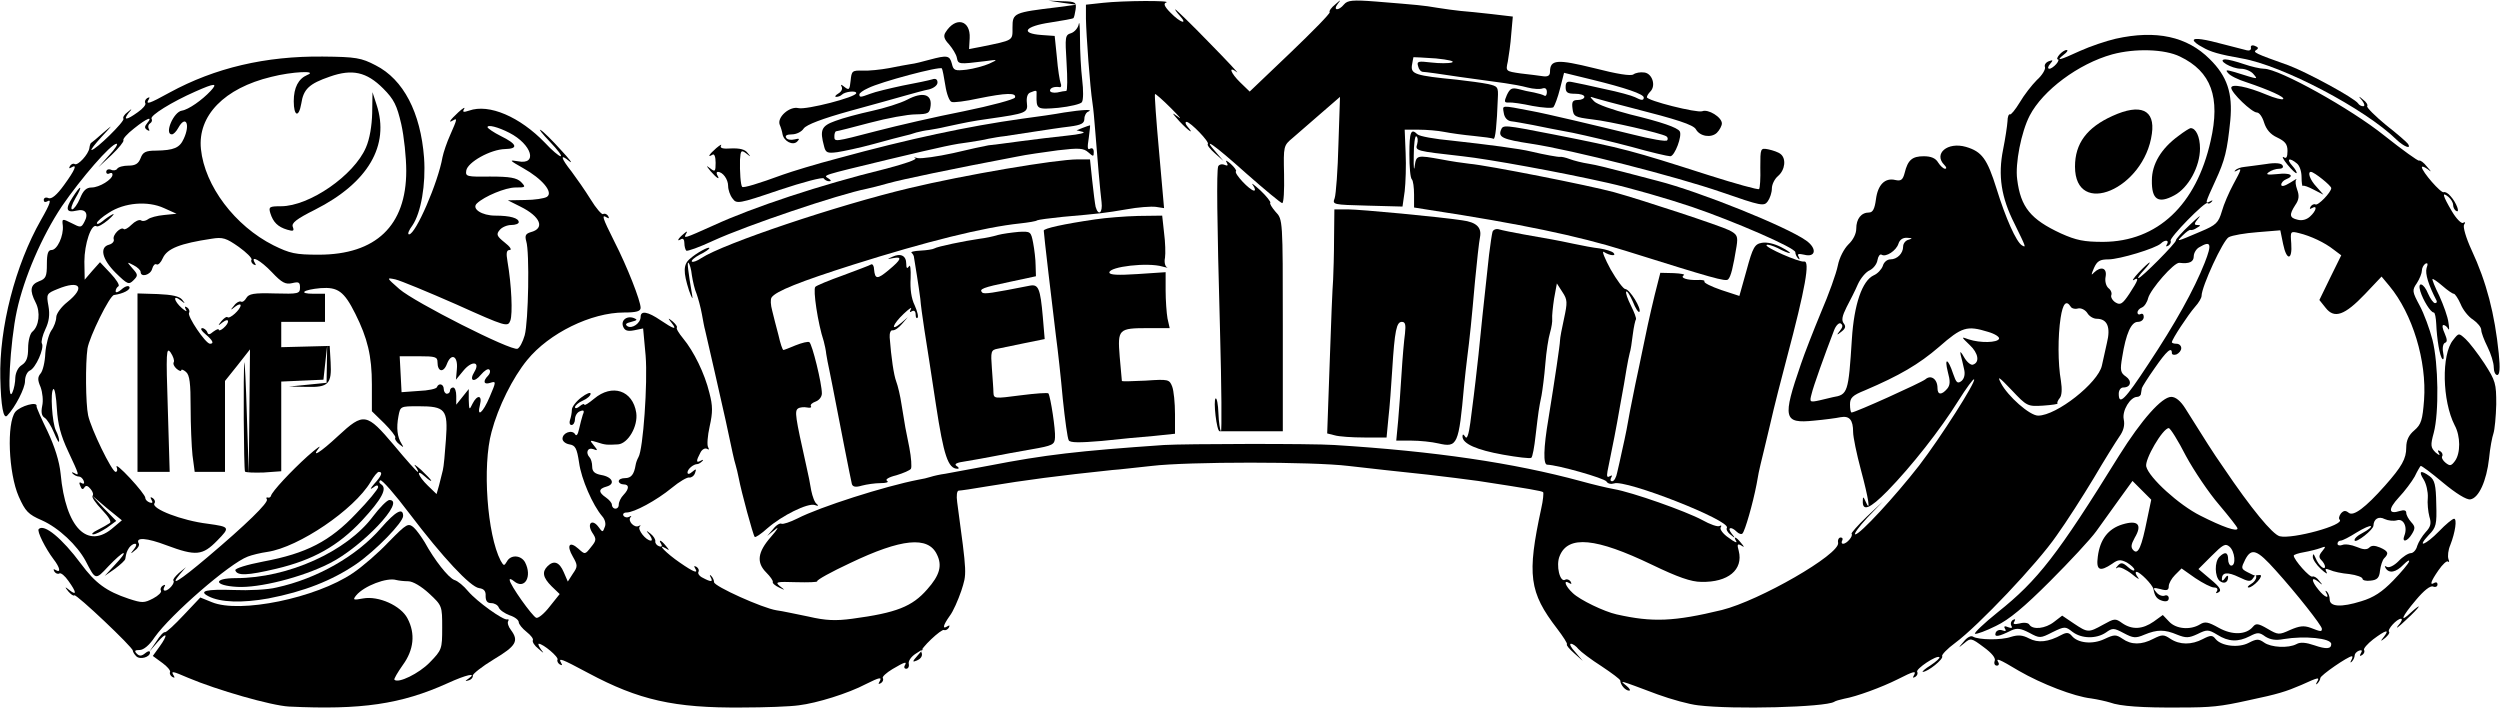 <?xml version="1.0" standalone="no"?>
<!DOCTYPE svg PUBLIC "-//W3C//DTD SVG 20010904//EN"
 "http://www.w3.org/TR/2001/REC-SVG-20010904/DTD/svg10.dtd">
<svg version="1.0" xmlns="http://www.w3.org/2000/svg"
 width="800pt" height="227pt" viewBox="0 0 800 227"
 preserveAspectRatio="xMidYMid meet">
<g transform="translate(0,227) scale(0.1,-0.1)"
fill="#000000" stroke="none">
<path d="M3400 2261 l45 -6 -60 -8 c-141 -17 -145 -18 -145 -65 0 -43 5 -40
-102 -62 l-37 -7 2 35 c3 58 -45 70 -77 19 -8 -12 -5 -22 11 -39 11 -13 23
-32 25 -43 4 -21 6 -21 88 -11 45 6 45 6 15 -8 -16 -7 -49 -16 -72 -19 -37 -4
-42 -3 -47 19 -7 27 -15 28 -71 13 -22 -6 -49 -13 -60 -14 -11 -2 -42 -7 -70
-13 -27 -5 -66 -9 -85 -8 -33 1 -35 -1 -38 -32 -3 -29 -5 -32 -20 -20 -10 8
-13 9 -9 1 4 -7 0 -16 -10 -22 -10 -6 -13 -11 -7 -11 6 0 14 3 18 7 10 10 46
14 46 5 0 -13 -160 -54 -185 -48 -28 7 -69 -29 -60 -53 4 -9 8 -23 9 -30 4
-23 33 -38 47 -24 9 9 7 11 -8 7 -12 -3 -24 -1 -27 5 -5 7 2 11 18 11 14 0 31
8 38 19 9 12 58 31 148 56 74 20 155 43 180 50 25 7 57 16 73 19 15 4 27 13
27 22 0 10 -6 14 -17 10 -10 -3 -52 -12 -95 -20 -42 -9 -88 -20 -103 -26 -32
-12 -35 -12 -35 -2 0 4 12 13 28 20 39 20 231 71 236 63 2 -3 7 -28 11 -54 4
-27 13 -51 20 -53 6 -3 45 2 86 11 89 18 122 19 117 3 -2 -6 -76 -26 -164 -44
-87 -17 -213 -46 -278 -63 -139 -36 -136 -36 -136 -16 0 8 3 15 6 15 3 0 51
12 107 27 56 15 122 27 147 27 41 1 45 3 48 28 4 37 -26 45 -75 19 -21 -11
-72 -27 -113 -36 -41 -9 -94 -23 -117 -32 -45 -16 -50 -29 -36 -81 5 -21 11
-23 42 -19 20 3 72 14 116 26 44 12 88 24 98 26 10 2 28 7 39 11 11 3 30 7 41
8 12 2 36 6 52 10 70 15 83 18 140 26 119 17 125 19 121 51 -2 17 2 30 11 33
20 8 21 8 20 -6 -1 -48 0 -49 70 -43 37 4 71 12 75 18 5 7 5 39 1 72 -4 33 -7
92 -7 130 0 39 -2 60 -4 48 -2 -12 -13 -25 -24 -29 -20 -6 -20 -11 -15 -95 3
-49 3 -89 -1 -90 -4 0 -17 -2 -29 -5 -13 -2 -23 1 -23 6 0 9 14 14 32 11 4 0
5 6 2 13 -3 8 -9 45 -12 83 l-7 68 -42 3 c-70 5 -54 28 28 40 39 6 72 12 74
14 2 2 5 14 7 28 3 23 0 25 -42 26 l-45 2 45 -7z"/>
<path d="M3530 2261 l-55 -6 0 -45 c1 -53 13 -219 21 -270 3 -19 6 -55 8 -80
7 -92 17 -206 21 -237 4 -34 -10 -46 -19 -15 -2 9 -7 47 -11 85 l-7 67 -39 0
c-70 0 -364 -50 -539 -92 -231 -55 -594 -177 -666 -224 -13 -9 -27 -14 -30
-11 -3 3 8 13 25 22 17 8 31 18 31 21 0 7 -41 -15 -62 -34 -22 -18 -22 -43 -3
-102 9 -25 13 -31 10 -15 -13 75 -17 110 -12 104 4 -3 9 -21 11 -40 3 -19 9
-46 15 -59 5 -14 13 -43 17 -65 4 -22 8 -44 10 -50 11 -48 50 -217 66 -290 24
-112 26 -123 32 -143 3 -9 7 -28 10 -42 8 -43 46 -183 51 -188 2 -3 20 9 40
27 48 42 130 82 152 75 11 -4 14 -3 7 3 -7 4 -14 24 -18 43 -3 19 -10 55 -16
80 -35 157 -38 175 -26 183 6 4 19 5 29 3 9 -2 15 0 12 4 -3 5 4 11 15 15 11
4 20 15 20 26 0 32 -31 158 -40 164 -4 3 -24 -2 -44 -10 -19 -8 -37 -15 -39
-15 -3 0 -10 21 -16 48 -7 26 -16 61 -20 78 -5 18 -6 36 -2 42 13 20 91 51
261 105 234 74 419 120 534 132 27 3 52 7 55 10 4 2 41 7 81 11 124 11 133 12
204 24 37 7 80 10 95 8 l26 -4 -16 181 c-9 99 -15 182 -13 184 1 2 24 -18 51
-45 26 -26 37 -39 23 -28 -22 16 -21 14 4 -14 30 -32 50 -45 26 -17 -7 8 -8
15 -3 15 12 0 75 -65 68 -71 -3 -3 7 -16 23 -30 l27 -24 -24 28 c-47 53 -8 26
97 -68 59 -52 111 -95 115 -95 5 0 7 41 6 92 -2 91 -2 92 28 117 17 15 58 50
91 79 l60 52 -5 -151 c-2 -83 -8 -161 -12 -173 -8 -21 -6 -21 104 -24 l113 -3
7 49 c3 27 5 82 3 123 l-3 74 45 0 c25 0 61 -3 81 -7 20 -4 63 -10 95 -13 31
-3 60 -7 63 -9 6 -4 11 45 14 129 2 37 0 39 -31 46 -19 4 -64 10 -100 14 -133
13 -147 18 -144 45 2 14 5 26 5 27 1 0 33 -1 72 -4 40 -4 62 -9 51 -13 -10 -3
-40 -3 -66 0 -42 5 -47 4 -42 -12 2 -10 9 -18 16 -18 6 0 58 -7 116 -16 58 -8
123 -17 145 -20 22 -3 55 -9 73 -14 19 -5 40 -6 48 -3 9 3 14 -1 14 -12 0 -9
-4 -14 -8 -11 -5 3 -19 7 -33 10 -13 2 -36 7 -50 11 -21 5 -27 2 -37 -19 -9
-21 -9 -25 6 -24 9 1 44 -4 76 -11 33 -6 63 -8 67 -4 4 5 14 31 21 59 l13 51
90 -22 c106 -26 165 -46 165 -57 0 -10 -7 -10 -28 1 -10 5 -53 17 -97 26 -44
10 -90 20 -102 22 -18 4 -23 1 -23 -16 0 -17 6 -21 30 -21 17 0 30 -4 30 -10
0 -5 -9 -10 -21 -10 -16 0 -20 -5 -17 -27 3 -26 7 -28 63 -35 56 -6 220 -44
237 -54 5 -3 6 -9 3 -13 -2 -5 -53 4 -112 19 -110 27 -278 67 -323 75 -99 19
-92 19 -88 -6 2 -15 11 -25 23 -27 11 -1 43 -7 70 -12 28 -6 85 -17 128 -25
43 -9 128 -29 188 -45 60 -17 116 -30 124 -30 14 0 39 66 30 80 -8 12 -56 29
-159 54 -54 14 -106 32 -115 42 -15 16 -15 16 3 10 10 -3 64 -18 120 -32 141
-36 195 -53 203 -68 13 -23 49 -28 67 -11 9 9 16 23 16 30 0 20 -44 47 -63 39
-17 -6 -177 34 -177 45 0 4 5 12 11 18 19 19 6 58 -19 61 -13 2 -28 -1 -35 -6
-8 -6 -52 1 -126 20 -118 29 -141 28 -141 -12 0 -12 -7 -16 -22 -14 -13 2 -45
6 -72 9 -48 7 -48 7 -41 38 3 18 9 57 11 88 l5 56 -68 8 c-37 4 -82 9 -99 10
-17 2 -51 6 -74 10 -47 8 -61 9 -196 20 -76 6 -92 4 -103 -9 -18 -22 -37 -20
-20 2 11 14 10 14 -8 -2 -13 -10 -21 -22 -18 -25 2 -4 -55 -62 -126 -130
l-130 -124 -30 29 c-31 30 -40 55 -11 33 9 -7 -30 35 -88 94 -57 59 -107 107
-109 107 -2 0 4 -9 14 -20 28 -31 2 -23 -29 9 -20 20 -24 30 -14 33 19 7 -138
6 -202 -1z"/>
<path d="M6770 2146 c-30 -7 -81 -24 -114 -39 -65 -30 -80 -34 -52 -12 11 8
15 15 9 15 -6 0 -16 -7 -23 -15 -7 -8 -9 -15 -5 -15 4 0 2 -7 -5 -15 -7 -8
-17 -15 -22 -15 -6 0 -5 7 2 15 11 13 10 14 -4 9 -10 -4 -15 -12 -12 -19 2 -7
-9 -26 -26 -41 -16 -16 -41 -48 -55 -72 -14 -23 -28 -40 -31 -38 -4 2 -8 -8
-8 -22 -1 -15 -7 -55 -14 -90 -17 -84 -6 -154 36 -237 37 -76 39 -79 24 -70
-18 11 -52 87 -81 181 -30 96 -47 119 -98 134 -59 17 -105 -22 -69 -58 7 -7 8
-12 2 -12 -5 0 -15 9 -22 20 -8 14 -23 20 -46 20 -37 0 -51 -12 -61 -53 -6
-23 -12 -27 -30 -23 -33 8 -56 -15 -62 -62 -4 -30 -10 -42 -22 -42 -25 0 -41
-20 -41 -52 0 -16 -10 -36 -25 -50 -14 -14 -29 -42 -34 -68 -5 -25 -29 -92
-54 -150 -24 -58 -53 -132 -64 -165 -60 -174 -56 -191 42 -181 33 3 71 8 85
11 28 5 40 -8 40 -48 0 -15 11 -69 25 -121 25 -93 32 -140 15 -101 -7 16 -9
17 -9 3 -2 -36 22 -27 79 31 77 79 169 196 227 289 25 40 48 71 50 68 7 -7
-107 -186 -176 -276 -78 -100 -189 -220 -204 -220 -6 0 11 24 38 53 l50 52
-52 -49 c-29 -28 -50 -52 -48 -54 6 -7 -15 -32 -27 -32 -5 0 -6 5 -3 10 3 6 1
10 -5 10 -6 0 -10 -8 -8 -17 6 -37 -252 -185 -372 -215 -153 -37 -222 -40
-337 -14 -40 9 -117 46 -140 68 -24 22 -32 45 -11 32 7 -4 8 -3 4 5 -4 6 -12
9 -17 6 -17 -11 -31 46 -18 76 27 67 116 58 295 -28 83 -40 126 -55 158 -55
86 -2 135 39 120 99 -6 21 -4 24 7 18 12 -8 12 -6 0 8 -15 19 -26 23 -15 5 4
-7 -7 -2 -24 11 -18 12 -29 27 -26 33 4 6 2 8 -3 5 -6 -4 -31 5 -56 19 -52 28
-224 89 -283 99 -22 4 -68 15 -104 25 -217 59 -469 96 -790 116 -72 5 -479 4
-545 0 -275 -19 -380 -31 -560 -66 -60 -11 -123 -23 -140 -26 -16 -2 -38 -7
-47 -10 -9 -3 -26 -7 -39 -9 -108 -21 -315 -87 -387 -124 -24 -12 -46 -19 -51
-17 -5 3 -17 -4 -27 -17 l-19 -22 25 20 c14 12 9 2 -13 -23 -43 -49 -47 -82
-15 -114 13 -13 22 -26 21 -30 -2 -4 7 -12 20 -18 21 -10 21 -10 3 4 -17 14
-12 15 52 13 39 -1 69 0 67 3 -2 4 45 30 105 58 165 79 250 87 278 28 18 -36
9 -67 -31 -112 -48 -55 -98 -75 -240 -94 -53 -7 -84 -6 -140 7 -40 8 -85 18
-102 20 -45 7 -200 77 -200 90 0 6 -4 15 -9 20 -5 5 -6 3 -2 -4 9 -16 1 -16
-25 -2 -11 5 -17 14 -14 19 3 5 0 12 -6 16 -8 4 -9 3 -5 -4 12 -19 -3 -14 -49
18 -41 28 -77 64 -44 45 12 -8 12 -6 0 8 -15 19 -26 23 -15 6 4 -7 1 -10 -7
-7 -8 3 -13 10 -12 16 1 5 -5 16 -15 24 -15 12 -16 11 -3 -4 7 -10 9 -18 4
-18 -16 0 -44 36 -36 45 5 4 3 5 -3 2 -14 -8 -37 17 -26 28 4 5 2 5 -5 1 -6
-3 -14 -2 -18 4 -3 5 1 10 10 10 24 0 95 38 145 79 24 20 50 35 56 33 6 -1 15
5 18 14 5 14 4 15 -9 4 -9 -8 -15 -8 -15 -2 0 11 19 27 32 27 3 0 10 4 15 9 5
5 3 6 -4 2 -16 -9 -16 -1 -2 25 5 11 15 16 21 13 7 -4 8 -3 4 5 -4 6 -2 36 5
67 10 45 10 65 -1 107 -15 62 -50 133 -84 174 -14 17 -23 32 -20 35 2 3 -4 11
-13 19 -16 13 -17 12 -4 -4 19 -24 8 -21 -35 8 -41 28 -64 32 -64 11 0 -20
-27 -39 -42 -30 -9 6 -5 10 12 14 19 5 21 7 9 12 -23 9 -43 -7 -35 -27 5 -13
14 -16 35 -12 l29 6 8 -87 c7 -87 -8 -301 -23 -325 -4 -7 -8 -18 -9 -25 -5
-30 -14 -42 -34 -42 -11 0 -20 -4 -20 -10 0 -5 7 -10 15 -10 19 0 19 -14 0
-34 -8 -8 -15 -22 -15 -31 0 -17 -21 -17 -22 0 0 6 -9 16 -19 23 -25 17 -24
28 2 35 29 8 19 31 -17 37 -21 4 -29 11 -29 27 0 12 -4 25 -8 29 -14 15 -7 33
11 27 15 -6 16 -5 2 12 -14 17 -13 17 10 10 27 -9 32 -9 68 -7 32 3 64 58 58
101 -11 72 -77 94 -135 45 -17 -14 -31 -23 -31 -19 0 4 -7 2 -15 -5 -8 -7 -15
-8 -15 -3 0 5 11 15 25 21 14 6 25 16 25 22 0 6 -13 1 -30 -12 -16 -12 -30
-30 -30 -39 0 -10 -3 -24 -6 -33 -3 -9 -1 -16 5 -16 6 0 11 9 11 19 0 10 7 22
16 25 12 5 15 2 9 -11 -3 -10 -9 -31 -12 -46 -4 -19 -9 -24 -13 -16 -10 15
-40 4 -40 -15 0 -8 10 -16 22 -18 19 -3 24 -12 31 -58 7 -53 44 -137 74 -172
9 -10 13 -25 8 -35 -6 -17 -7 -17 -20 1 -20 27 -38 11 -20 -18 14 -21 14 -25
-4 -47 -19 -24 -19 -24 -40 -5 -29 26 -39 11 -18 -25 16 -28 16 -32 0 -55
l-16 -25 -13 30 c-14 33 -32 39 -52 19 -18 -18 -15 -36 13 -64 l26 -25 -32
-40 c-17 -22 -36 -38 -43 -36 -12 4 -85 106 -85 121 -1 5 6 3 14 -4 34 -28 59
15 35 61 -13 23 -46 25 -58 2 -9 -15 -10 -14 -20 3 -43 83 -59 303 -29 412 21
80 68 174 114 230 70 86 205 152 310 152 40 0 53 4 53 15 0 22 -43 132 -84
212 -39 78 -42 88 -24 77 7 -4 8 -3 4 5 -4 6 -11 9 -16 6 -4 -3 -23 19 -40 47
-18 29 -46 69 -61 89 -35 44 -38 59 -7 33 13 -10 1 6 -27 36 -27 30 -56 59
-65 64 -8 5 5 -12 30 -38 24 -25 40 -46 34 -46 -5 0 -28 19 -50 43 -80 83
-179 126 -243 103 -18 -6 -22 -5 -16 5 5 8 -4 3 -18 -10 -27 -25 -35 -37 -17
-26 14 8 13 4 -9 -46 -11 -24 -22 -57 -25 -72 -14 -81 -86 -247 -107 -247 -6
0 -1 13 11 29 27 40 43 130 37 216 -11 145 -66 251 -155 296 -46 24 -63 27
-169 28 -183 2 -345 -36 -490 -115 -67 -37 -78 -40 -67 -22 4 7 3 8 -5 4 -6
-4 -9 -11 -6 -16 3 -5 -8 -18 -24 -29 -36 -26 -48 -27 -30 -3 13 15 12 16 -3
3 -10 -7 -16 -17 -13 -21 5 -8 -89 -100 -102 -100 -4 0 11 19 32 42 38 41 38
41 5 13 -19 -17 -36 -31 -38 -32 -2 0 -5 -8 -6 -17 -3 -20 -37 -57 -47 -51 -4
3 -11 0 -15 -6 -4 -8 -3 -9 4 -5 21 13 12 -8 -23 -56 -23 -32 -40 -46 -50 -42
-8 4 -15 1 -15 -6 0 -6 4 -8 10 -5 16 10 12 -5 -19 -59 -82 -144 -134 -345
-130 -506 2 -90 10 -133 22 -120 26 27 57 88 57 110 0 16 7 30 15 34 19 7 48
73 39 87 -3 5 2 26 11 45 12 25 15 47 10 75 -7 38 -6 40 29 54 72 30 91 6 31
-42 -19 -15 -35 -37 -35 -48 0 -11 -7 -31 -16 -43 -8 -12 -17 -45 -19 -72 -1
-28 -8 -57 -15 -65 -10 -12 -10 -21 0 -44 6 -17 9 -43 5 -60 -4 -20 -2 -32 8
-38 7 -4 21 -26 30 -48 9 -22 16 -34 16 -27 1 7 -4 23 -10 34 -12 23 -19 127
-8 133 4 3 9 -26 11 -63 3 -49 12 -85 36 -136 36 -77 37 -80 20 -70 -8 4 -10
3 -5 -2 5 -5 14 -9 20 -9 5 0 12 -6 15 -14 3 -8 0 -11 -7 -7 -7 5 -9 1 -4 -9
4 -11 8 -13 13 -5 5 8 11 6 20 -5 7 -8 10 -18 6 -22 -3 -4 10 -23 30 -44 22
-23 32 -39 25 -43 -6 -4 -23 -14 -39 -22 -15 -7 -21 -14 -14 -14 8 0 27 10 44
21 l30 22 -39 40 -38 41 47 -40 48 -39 -26 -22 c-83 -74 -154 -3 -170 171 -4
40 -19 87 -42 136 -20 41 -36 77 -35 80 4 17 -52 1 -68 -18 -28 -36 -22 -196
11 -271 21 -47 30 -57 74 -76 54 -24 113 -80 140 -130 32 -62 31 -62 73 -17
22 23 43 42 48 42 5 0 -7 -16 -26 -36 l-34 -37 33 23 c17 13 33 27 33 32 3 19
5 24 12 35 5 7 13 13 19 13 6 0 5 -7 -3 -17 -13 -16 -12 -17 3 -4 10 7 15 17
12 22 -12 21 26 18 89 -6 94 -35 115 -33 162 15 42 43 41 44 -30 54 -83 10
-181 48 -171 65 4 5 1 13 -5 17 -8 5 -9 3 -4 -6 5 -8 3 -11 -6 -8 -8 3 -14 9
-14 15 0 6 -22 34 -49 63 -27 29 -46 45 -43 36 4 -9 2 -16 -3 -16 -12 0 -79
138 -88 181 -8 37 -9 167 -2 214 6 37 71 170 85 171 29 4 54 17 49 26 -3 5
-14 2 -25 -8 -10 -9 -19 -12 -19 -6 0 6 4 13 9 16 5 3 -7 22 -25 41 l-34 36
-25 -28 -24 -28 -1 58 c0 56 22 123 39 113 4 -3 20 6 37 20 16 14 22 22 14 18
-8 -4 -23 -14 -32 -22 -10 -8 -18 -11 -18 -6 0 5 17 20 38 33 50 33 125 39
177 15 l40 -18 -40 -4 c-22 -2 -45 -8 -52 -14 -7 -5 -17 -7 -22 -3 -6 3 -19
-3 -30 -14 -11 -11 -22 -17 -25 -14 -9 9 -37 -19 -32 -33 2 -6 -4 -14 -15 -17
-31 -8 -23 -46 21 -90 38 -37 42 -39 57 -24 15 15 15 18 -3 38 -19 22 -19 22
4 10 12 -6 22 -16 22 -21 0 -19 32 -10 37 10 3 11 9 17 14 14 5 -3 14 6 20 20
14 31 56 47 156 62 36 6 47 2 87 -26 25 -18 43 -36 41 -41 -3 -4 0 -11 6 -15
8 -4 9 -3 5 4 -17 28 18 9 54 -29 32 -34 44 -40 65 -35 21 5 25 3 25 -14 0
-20 -5 -21 -81 -19 -67 2 -83 -1 -91 -15 -5 -9 -13 -14 -17 -11 -5 2 -15 -3
-22 -13 -13 -15 -12 -16 4 -3 9 7 17 9 17 4 0 -13 -35 -45 -42 -38 -3 3 -11
-3 -19 -12 -13 -16 -12 -17 4 -4 21 16 23 -1 2 -19 -8 -7 -15 -9 -15 -5 0 4
-7 1 -17 -6 -13 -11 -17 -11 -20 -1 -3 6 -10 12 -16 12 -7 -1 -2 -9 10 -19 24
-20 29 -31 15 -31 -14 0 -74 89 -67 99 3 5 0 13 -6 17 -8 5 -9 3 -4 -7 5 -8
-1 -5 -13 5 -26 23 -30 45 -4 25 15 -12 16 -12 5 2 -9 11 -32 16 -78 18 l-65
2 0 -285 0 -286 52 0 51 0 -6 202 c-6 182 -5 199 9 180 8 -12 13 -26 10 -31
-3 -5 1 -14 9 -21 8 -7 15 -9 15 -5 0 4 7 2 15 -5 12 -10 15 -36 15 -114 0
-55 3 -125 6 -153 l7 -53 48 0 49 0 0 145 0 146 40 50 40 51 -2 -199 -2 -198
-6 185 c-3 102 -7 178 -8 170 -4 -23 -2 -342 2 -349 2 -3 29 -4 60 -3 l56 4 0
143 0 144 67 3 68 3 6 55 6 55 -1 -60 -1 -60 -60 -6 -60 -6 56 -1 c70 -2 81 9
77 79 l-3 52 -77 -2 -78 -2 0 40 0 41 70 0 70 0 0 45 0 45 -37 0 c-50 0 -33
13 23 18 55 4 75 -10 111 -82 39 -78 53 -135 53 -226 l0 -86 40 -39 c21 -21
37 -42 35 -45 -3 -4 3 -14 12 -21 15 -12 16 -12 8 1 -14 22 -17 51 -10 88 6
32 6 32 64 32 86 0 95 -10 88 -106 -3 -43 -7 -88 -10 -99 -3 -11 -8 -33 -12
-48 l-8 -28 -28 27 c-32 31 -40 57 -9 29 11 -10 20 -16 20 -13 0 2 -14 17 -32
34 -18 16 -26 21 -19 12 7 -10 11 -18 8 -18 -3 0 -37 38 -76 85 -88 104 -97
106 -179 30 -58 -54 -88 -72 -61 -38 8 10 -9 -2 -37 -27 -52 -47 -114 -113
-117 -127 -1 -4 -6 -7 -10 -5 -5 1 -6 -1 -3 -6 6 -10 -67 -81 -190 -185 -91
-77 -124 -97 -88 -54 l19 22 -23 -19 c-12 -11 -20 -21 -17 -24 6 -7 -15 -32
-27 -32 -5 0 -6 5 -2 12 4 7 3 8 -5 4 -6 -4 -9 -11 -6 -16 3 -5 -8 -16 -25
-25 -29 -15 -35 -15 -78 -1 -72 24 -107 50 -153 112 -60 81 -118 129 -135 111
-7 -6 22 -63 47 -96 21 -27 25 -46 7 -35 -7 4 -8 3 -4 -5 4 -6 11 -9 16 -6 5
3 18 -8 29 -24 26 -36 27 -48 4 -30 -16 13 -17 12 -4 -4 8 -9 16 -15 19 -12 6
5 187 -166 187 -177 0 -4 5 -12 11 -18 12 -12 44 -3 44 12 0 6 -7 5 -15 -2
-12 -10 -19 -10 -27 -2 -9 9 -7 12 9 12 12 0 31 15 48 41 51 72 239 236 298
258 13 5 41 12 63 15 100 15 277 135 330 224 10 18 22 32 26 32 14 0 9 -13
-15 -39 -12 -14 -14 -19 -4 -12 11 9 17 10 17 2 0 -6 -31 -44 -70 -84 -84 -89
-159 -128 -298 -154 -52 -10 -91 -22 -89 -28 6 -18 38 -17 131 5 118 28 198
73 274 154 64 69 82 103 62 116 -7 4 -8 10 -3 13 5 3 47 -45 93 -106 107 -141
195 -235 223 -239 16 -2 22 -10 21 -25 0 -16 5 -23 18 -23 10 0 21 -6 24 -14
3 -8 19 -19 35 -25 16 -5 29 -15 29 -22 0 -6 11 -20 25 -31 14 -11 23 -23 20
-27 -2 -5 5 -17 18 -27 18 -16 19 -16 8 -2 -7 10 -10 18 -7 18 14 0 65 -43 60
-51 -2 -4 1 -11 7 -15 8 -4 9 -3 5 4 -11 19 -1 15 87 -32 161 -86 274 -112
492 -110 72 0 153 3 181 7 58 7 158 38 215 68 44 22 53 24 43 7 -4 -7 -3 -8 5
-4 6 4 9 11 6 16 -3 4 11 17 31 29 39 23 48 26 39 11 -3 -5 -1 -10 5 -10 6 0
10 7 8 16 -2 9 8 23 22 32 l25 16 -19 -22 c-17 -19 -17 -22 -3 -16 15 6 21 17
15 28 -5 9 65 75 73 70 4 -2 11 1 15 7 4 8 3 9 -4 5 -17 -11 -15 2 7 33 11 14
27 51 37 80 18 57 19 47 -13 284 -3 21 -1 37 5 37 5 0 47 6 93 14 121 20 227
34 399 52 19 1 76 8 125 13 117 14 515 14 630 0 107 -12 131 -15 255 -28 52
-6 124 -15 160 -20 163 -25 204 -32 208 -36 2 -2 0 -26 -6 -52 -46 -213 -39
-268 51 -385 19 -25 34 -48 31 -50 -2 -3 8 -15 24 -29 l27 -24 -24 28 c-14 15
-20 27 -14 27 6 0 17 -8 24 -17 8 -9 41 -34 74 -55 33 -22 60 -42 60 -46 0
-13 16 -32 28 -32 6 0 2 7 -9 16 -22 18 -28 20 100 -28 44 -16 102 -32 130
-35 113 -14 406 -6 435 11 4 3 18 7 32 10 40 7 121 37 171 62 53 27 62 29 52
12 -4 -7 -3 -8 5 -4 6 4 9 11 6 16 -6 9 63 55 71 47 3 -2 -10 -14 -28 -26 -18
-11 -29 -21 -25 -21 16 0 67 41 62 50 -3 4 16 24 42 43 73 54 263 254 324 343
31 43 84 126 119 184 34 58 71 117 82 133 13 18 18 36 14 55 -6 28 21 72 43
72 6 0 12 5 12 10 1 6 2 13 3 18 1 4 19 33 41 64 38 55 55 70 55 48 0 -5 7 -7
15 -4 8 4 15 12 15 20 0 8 -7 14 -15 14 -8 0 -15 2 -15 5 0 9 52 88 74 113 12
13 21 29 21 35 0 30 69 179 87 188 11 6 52 13 92 16 l73 6 9 -44 c11 -54 30
-53 26 2 -3 39 -3 40 25 33 37 -9 82 -30 111 -53 l24 -18 -35 -71 -35 -72 20
-25 c28 -36 61 -24 126 44 l53 56 25 -30 c74 -89 120 -240 111 -365 -5 -64 -9
-78 -31 -97 -18 -15 -26 -32 -26 -55 0 -36 -14 -61 -68 -122 -63 -71 -101 -99
-116 -87 -10 8 -16 8 -25 -2 -6 -8 -8 -17 -4 -20 17 -17 -151 -63 -192 -53
-23 6 -91 88 -180 220 -37 53 -54 81 -122 189 -15 24 -31 37 -45 37 -30 0 -95
-73 -167 -188 -197 -318 -260 -399 -388 -501 -45 -36 -77 -67 -73 -69 5 -2 35
9 67 25 42 20 90 60 173 143 63 63 130 135 148 160 18 25 51 71 74 103 l42 58
30 -30 30 -30 -13 -62 c-18 -90 -29 -115 -44 -100 -9 9 -8 18 4 40 25 42 11
58 -39 43 -46 -14 -72 -48 -79 -103 -6 -44 6 -50 46 -23 19 14 27 14 47 4 13
-8 24 -18 24 -23 0 -6 -9 -2 -20 8 -17 15 -23 16 -33 5 -8 -9 -8 -11 0 -6 6 3
26 -6 45 -21 18 -15 27 -20 19 -10 -7 9 -9 17 -4 17 11 0 51 -41 54 -55 4 -24
12 -33 30 -38 12 -3 19 0 19 9 0 7 -6 11 -13 8 -8 -3 -20 2 -27 11 -12 14 -10
16 13 10 21 -6 27 -4 27 9 0 9 9 25 20 36 l21 21 44 -31 c24 -16 51 -30 60
-30 10 0 13 -5 9 -12 -5 -7 -3 -8 6 -3 10 6 3 17 -26 41 l-39 33 42 42 c36 36
44 41 57 30 18 -15 22 -61 6 -61 -5 0 -10 9 -10 20 0 23 -10 26 -28 8 -16 -16
-15 -63 1 -77 14 -11 27 -5 27 13 0 6 -5 4 -10 -4 -6 -9 -10 -10 -10 -3 0 22
18 24 55 6 31 -15 37 -15 45 -3 6 10 10 11 10 3 0 -7 -8 -17 -17 -22 -10 -6
-13 -11 -7 -11 6 0 19 9 29 20 10 11 13 20 7 20 -7 0 -13 -1 -14 -2 -2 -1 -13
4 -26 11 -21 11 -21 13 -7 41 20 38 38 31 97 -35 66 -73 148 -177 148 -187 0
-10 -3 -10 -36 3 -22 8 -36 6 -66 -7 -35 -16 -38 -16 -72 4 -29 17 -37 18 -46
7 -22 -27 -67 -28 -110 -4 -34 19 -44 21 -60 11 -31 -19 -77 -15 -99 9 l-20
21 -29 -21 c-36 -25 -69 -27 -101 -5 -22 16 -25 15 -61 -5 -47 -26 -49 -26
-94 4 l-37 25 -26 -20 c-28 -22 -68 -26 -79 -9 -3 6 -17 8 -31 4 -18 -4 -23
-2 -17 6 4 8 3 9 -5 5 -6 -4 -8 -12 -5 -18 5 -8 1 -9 -10 -5 -11 5 -15 3 -10
-5 5 -7 2 -9 -9 -5 -8 3 -18 0 -21 -8 -5 -15 9 -13 51 8 18 8 30 6 57 -8 33
-18 35 -18 74 2 39 19 41 19 64 1 29 -22 76 -23 107 -2 21 15 25 15 57 -2 30
-16 38 -17 66 -5 41 17 65 17 105 0 28 -11 37 -11 65 2 30 15 35 15 63 -2 36
-23 67 -24 104 -5 25 13 31 13 50 -1 16 -10 33 -13 59 -8 66 11 152 3 152 -16
0 -16 -16 -17 -54 -4 -26 9 -45 11 -57 4 -26 -14 -82 -11 -104 5 -17 12 -24
12 -49 -1 -32 -17 -87 -11 -106 12 -10 13 -16 13 -41 0 -36 -19 -74 -19 -104
1 -21 14 -26 14 -54 0 -38 -20 -71 -20 -99 0 -21 14 -26 14 -58 -1 -38 -18
-85 -13 -104 10 -9 11 -17 12 -32 4 -44 -24 -76 -27 -105 -12 -21 11 -35 12
-58 5 -31 -11 -104 -10 -122 1 -6 4 -19 -3 -29 -16 -19 -22 -19 -22 2 -5 20
17 22 17 62 -13 26 -19 39 -35 35 -44 -3 -8 0 -15 7 -15 6 0 8 5 5 10 -10 16
1 12 66 -27 71 -41 176 -82 231 -88 20 -3 47 -9 60 -13 32 -12 104 -17 223
-16 101 0 130 3 220 23 95 20 120 28 169 49 57 26 60 26 50 9 -4 -7 -3 -9 2
-4 5 5 9 13 9 17 0 9 89 70 101 70 3 0 2 -6 -2 -13 -4 -7 -3 -9 2 -4 5 5 9 14
9 20 0 5 6 12 14 15 9 3 11 0 6 -8 -5 -9 -4 -11 4 -6 6 4 9 11 6 16 -3 4 11
20 29 34 40 30 54 34 35 9 -13 -16 -12 -17 4 -4 9 8 15 16 12 19 -7 7 25 42
38 42 6 0 2 -10 -9 -22 -10 -13 1 -5 24 17 23 21 42 41 42 44 0 2 -11 -6 -25
-19 -38 -36 -30 -14 16 40 25 30 46 47 55 43 8 -3 14 0 14 7 0 6 -4 8 -10 5
-16 -10 -12 4 13 40 13 19 27 32 31 28 4 -4 4 0 1 8 -3 9 -1 29 6 45 16 41 22
84 12 84 -5 0 -27 -18 -48 -40 -43 -44 -74 -56 -33 -12 24 24 26 34 24 100 -1
60 -5 76 -21 88 -29 21 -37 17 -19 -11 8 -13 14 -39 13 -57 -2 -18 1 -46 5
-61 7 -22 4 -33 -12 -50 -11 -12 -23 -32 -27 -44 -3 -13 -13 -23 -20 -23 -8 0
-26 -11 -40 -26 -14 -14 -30 -22 -37 -18 -7 4 -8 3 -4 -4 11 -18 33 -14 57 11
12 12 20 17 18 10 -2 -7 -25 -34 -51 -61 -35 -36 -62 -54 -102 -66 -64 -20
-101 -18 -101 6 0 9 -4 20 -9 25 -5 4 -6 3 -2 -4 12 -21 -5 -15 -25 10 -23 28
-24 44 -1 26 15 -13 16 -12 3 3 -7 10 -17 15 -21 13 -8 -5 -60 54 -60 67 0 3
15 8 33 11 17 3 41 9 52 13 18 7 19 6 6 -10 -11 -13 -11 -20 -3 -28 7 -7 12
-16 12 -21 0 -14 -21 4 -30 27 -6 14 -9 16 -9 5 -1 -8 11 -26 26 -40 14 -13
23 -18 18 -10 -6 11 -4 13 11 7 10 -5 38 -11 62 -13 23 -3 42 -10 42 -15 0 -5
12 -8 26 -6 21 2 28 9 30 32 2 16 8 34 13 39 16 16 14 23 -13 35 -17 7 -27 7
-34 0 -8 -8 -20 -7 -41 2 -17 7 -37 10 -46 6 -8 -3 -15 -1 -15 4 0 6 5 10 10
10 6 0 29 12 51 26 23 14 43 23 46 20 3 -2 -9 -12 -26 -21 -18 -9 -29 -20 -26
-25 5 -8 60 35 60 48 1 22 17 31 36 21 11 -5 28 -7 39 -4 21 7 35 -21 24 -49
-9 -23 9 -20 24 5 11 18 11 24 -2 38 -9 10 -16 23 -16 30 0 8 -7 10 -20 6 -37
-12 -39 5 -4 43 19 20 42 51 51 67 8 17 17 32 19 34 2 2 34 -22 71 -53 42 -35
76 -56 88 -54 27 4 52 59 60 131 3 33 10 69 14 80 4 12 8 54 9 93 0 67 -2 75
-38 131 -21 32 -49 68 -60 78 -22 20 -22 20 -40 -3 -38 -46 -35 -195 5 -273
19 -35 19 -89 1 -114 -12 -16 -16 -17 -30 -6 -9 7 -14 17 -11 21 3 5 0 12 -6
16 -8 5 -10 3 -4 -7 4 -8 0 -6 -11 3 -16 16 -17 23 -6 63 17 64 15 222 -4 297
-9 35 -27 84 -41 110 -24 45 -25 49 -9 72 9 14 16 32 16 40 0 8 5 18 11 22 8
4 9 0 4 -14 -5 -18 6 -54 32 -104 2 -5 0 -8 -5 -8 -5 0 -15 14 -22 30 -14 35
-35 41 -25 8 9 -29 33 -68 43 -68 4 0 7 -17 8 -37 2 -48 11 -104 20 -112 4 -3
5 6 2 21 -3 15 0 29 6 31 8 3 7 11 -1 30 -7 15 -9 27 -4 27 5 0 12 -6 15 -12
4 -7 4 2 1 20 -2 18 -16 56 -29 85 -14 28 -24 53 -22 54 1 2 16 -8 32 -22 16
-14 32 -25 36 -25 4 0 14 -15 22 -33 7 -18 25 -41 40 -50 14 -10 26 -24 26
-33 0 -8 9 -32 20 -54 11 -22 20 -51 20 -65 0 -14 5 -25 11 -25 8 0 10 20 5
69 -13 127 -39 228 -87 331 -18 39 -28 74 -24 81 5 7 4 10 -3 6 -5 -4 -22 13
-36 37 -30 51 -33 64 -11 46 8 -7 15 -18 15 -26 0 -7 4 -16 10 -19 13 -8 1 26
-18 47 -8 10 -18 15 -22 13 -8 -5 -70 66 -70 80 0 4 8 1 18 -6 14 -11 14 -10
-2 8 -10 13 -21 21 -25 19 -3 -2 -53 34 -111 80 -107 86 -337 214 -385 214
-12 0 -42 7 -65 15 -23 8 -50 15 -59 15 -29 -1 20 -30 50 -30 14 0 33 -8 40
-17 15 -18 18 -18 -59 6 -28 8 -32 8 -22 -3 6 -8 32 -21 58 -29 74 -25 125
-48 118 -54 -3 -3 -27 3 -53 14 -62 26 -113 36 -113 22 0 -16 66 -79 82 -79 8
0 18 -15 23 -32 7 -22 20 -38 42 -48 25 -12 33 -21 33 -43 0 -20 -4 -26 -12
-20 -7 4 -2 -7 12 -24 14 -17 27 -29 29 -27 2 2 -4 13 -14 24 -20 22 -9 27 15
7 9 -7 15 -26 15 -44 0 -17 2 -30 4 -28 2 3 18 -3 35 -12 l31 -16 -22 25 c-21
22 -30 48 -18 48 10 0 65 -44 65 -52 0 -13 -43 -58 -51 -52 -4 2 -11 -1 -15
-7 -4 -8 -3 -9 4 -5 19 11 14 -9 -6 -27 -11 -10 -26 -14 -40 -10 -26 6 -27 16
-7 47 12 17 13 30 6 49 -5 14 -7 28 -3 32 4 5 -5 0 -20 -10 -18 -11 -28 -13
-28 -6 0 6 7 14 15 17 30 12 14 22 -27 17 -32 -3 -39 -2 -28 6 8 6 23 11 33
11 11 0 15 5 11 11 -4 7 -23 9 -53 4 -25 -3 -56 -8 -68 -9 -13 -1 -26 -6 -30
-11 -5 -4 -2 -5 5 -1 17 10 15 5 -12 -45 -13 -24 -30 -63 -36 -85 -11 -37 -18
-44 -68 -65 -80 -34 -79 -34 -57 -12 11 11 22 19 25 17 3 -1 12 1 20 7 13 7
13 9 1 9 -11 0 -10 5 5 23 10 12 -3 2 -28 -22 -26 -24 -46 -47 -45 -50 2 -7
-111 -121 -120 -121 -4 0 4 11 17 25 13 14 21 25 19 25 -3 0 -18 -14 -35 -32
-16 -17 -23 -28 -16 -24 18 11 15 0 -14 -44 -22 -33 -29 -37 -44 -28 -10 6
-16 17 -14 23 3 7 -1 17 -9 23 -8 7 -12 23 -9 37 5 28 -15 34 -37 13 -10 -11
-10 -8 0 15 10 22 19 27 46 27 35 0 151 35 168 51 13 13 28 11 19 -3 -4 -7 -3
-8 5 -4 6 4 9 11 7 15 -6 9 112 129 118 121 3 -3 8 -1 13 4 5 5 3 6 -4 2 -18
-10 -17 -7 16 65 31 67 38 96 48 194 8 87 -10 141 -66 196 -72 72 -171 94
-301 65z m206 -57 c100 -48 130 -130 98 -270 -46 -205 -170 -322 -344 -323
-61 0 -86 5 -135 27 -97 45 -129 84 -140 173 -7 50 13 152 40 204 42 81 156
166 264 196 74 20 168 17 217 -7z m-5993 -59 c-28 -12 -43 -40 -43 -84 0 -48
16 -54 24 -8 7 47 25 64 92 87 71 25 117 15 170 -38 35 -35 44 -54 58 -114 9
-40 16 -107 16 -150 0 -175 -97 -268 -280 -268 -75 0 -92 4 -145 30 -123 62
-220 190 -232 308 -11 107 75 195 225 231 66 17 152 21 115 6z m-309 -51 c-27
-29 -71 -60 -92 -63 -27 -4 -57 -76 -32 -76 5 0 14 9 20 20 24 44 40 13 18
-34 -13 -29 -31 -37 -89 -38 -33 0 -42 -5 -49 -24 -7 -18 -17 -24 -39 -24 -16
0 -32 -4 -36 -10 -3 -5 -12 -7 -20 -3 -8 3 -15 0 -15 -7 0 -6 5 -8 10 -5 6 3
10 2 10 -4 0 -15 -42 -41 -67 -41 -17 0 -27 -10 -37 -35 -8 -19 -20 -35 -25
-35 -6 0 -1 16 10 35 26 44 18 46 -9 3 -24 -37 -20 -50 13 -42 28 7 40 -9 25
-36 -10 -19 -12 -19 -41 -4 -30 15 -31 15 -28 -8 3 -33 -18 -78 -36 -78 -11 0
-15 -11 -15 -45 0 -39 -3 -47 -25 -55 -28 -11 -31 -29 -11 -68 16 -31 11 -75
-10 -93 -8 -6 -14 -30 -14 -53 0 -30 -5 -44 -20 -54 -12 -7 -20 -24 -21 -40 0
-15 -4 -36 -9 -47 -19 -45 -8 161 14 261 23 106 80 238 144 334 61 89 157 200
175 200 6 0 -5 -17 -24 -37 l-34 -38 42 39 c23 22 40 43 38 47 -3 4 12 21 34
38 41 33 62 41 42 17 -9 -11 -9 -16 0 -22 7 -4 9 -3 5 4 -3 6 -2 13 4 17 6 4
8 10 5 15 -6 10 65 54 140 87 63 28 73 28 49 2z m956 -134 c72 -37 92 -104 27
-91 -29 5 -27 3 17 -22 61 -34 98 -78 76 -92 -8 -5 -40 -10 -70 -10 l-55 -1
40 -20 c65 -32 80 -70 33 -82 -16 -5 -19 -11 -14 -29 11 -34 7 -257 -5 -301
-6 -21 -16 -40 -23 -43 -20 -8 -330 149 -378 191 -42 37 -42 37 -13 31 17 -4
104 -40 195 -80 160 -72 165 -73 173 -52 8 21 4 114 -9 189 -5 28 -3 37 7 37
8 0 1 11 -16 24 -25 20 -28 26 -16 40 7 9 24 16 37 16 13 0 24 4 24 9 0 13
-27 21 -75 21 -43 0 -77 22 -59 39 24 23 92 51 123 51 34 0 34 1 18 18 -14 13
-35 17 -98 17 -75 -1 -80 0 -77 19 4 27 78 68 124 69 44 1 39 16 -14 42 -22
11 -41 24 -42 28 0 9 33 1 70 -18z m4478 -342 c-10 -2 -18 -12 -18 -22 0 -22
-19 -41 -41 -41 -10 0 -21 -9 -24 -21 -4 -11 -17 -25 -29 -30 -37 -17 -63 -93
-70 -204 -11 -172 -13 -178 -61 -186 -5 -1 -25 -6 -42 -10 -32 -7 -33 -6 -26
20 5 23 42 126 72 204 6 16 16 25 21 22 8 -5 7 -12 -2 -23 -12 -15 -11 -16 5
-3 13 10 14 17 7 26 -8 10 -5 24 9 52 11 21 28 54 36 73 9 20 26 40 38 45 12
6 23 20 25 33 2 12 8 20 13 17 14 -9 47 13 54 35 4 13 14 20 28 19 17 -1 18
-2 5 -6z m947 -74 c-34 -86 -94 -194 -181 -325 -74 -113 -94 -133 -94 -94 0
11 6 20 14 20 25 0 29 21 9 35 -18 12 -19 21 -12 62 12 76 29 113 50 113 11 0
19 7 19 16 0 8 -4 12 -10 9 -5 -3 -10 -1 -10 5 0 6 6 13 14 16 8 3 17 17 20
30 8 29 83 115 100 113 32 -4 46 3 46 21 0 10 8 24 18 29 37 22 41 11 17 -50z
m-429 -140 c3 -6 14 -9 24 -6 9 2 22 -4 29 -14 6 -11 20 -19 30 -19 34 0 46
-26 33 -78 -6 -26 -13 -58 -16 -72 -12 -55 -145 -160 -204 -160 -27 0 -97 62
-119 104 -13 25 -6 20 34 -22 49 -52 51 -53 101 -50 28 2 49 5 46 7 -2 2 1 10
7 17 7 8 8 29 4 55 -10 56 -10 144 -1 202 7 46 18 58 32 36z m-264 -81 c21 -6
37 -16 35 -22 -5 -13 -61 -14 -97 -2 -25 9 -25 9 3 -18 28 -26 33 -56 10 -63
-6 -2 -19 8 -28 24 -10 18 -14 21 -11 8 3 -11 8 -32 11 -46 4 -16 1 -30 -8
-38 -13 -10 -17 -6 -27 23 -16 49 -29 54 -17 6 8 -29 8 -42 -2 -54 -18 -21
-31 -20 -31 2 0 29 -21 44 -39 28 -14 -11 -224 -106 -236 -106 -3 0 -5 12 -5
26 0 21 8 29 48 45 110 47 172 83 237 139 73 64 89 69 157 48z m-4962 -97 c0
-31 19 -35 30 -6 14 37 36 26 32 -16 l-3 -34 24 29 c27 33 55 29 35 -4 -18
-29 -1 -36 21 -9 11 13 23 21 27 16 4 -4 2 -13 -4 -19 -18 -18 -14 -30 7 -23
19 6 19 4 -2 -45 -22 -52 -42 -68 -31 -25 8 31 -9 33 -24 3 -10 -21 -11 -21
-12 12 l0 35 -20 -25 -20 -25 0 28 c0 15 -4 27 -10 27 -5 0 -10 -4 -10 -10 0
-5 -4 -10 -10 -10 -5 0 -10 7 -10 15 0 16 -16 21 -22 6 -1 -5 -28 -11 -58 -12
l-55 -4 -3 58 -3 57 61 0 c53 0 60 -2 60 -19z m5595 -300 c26 -48 74 -119 106
-156 32 -38 59 -72 59 -76 0 -12 -48 5 -119 41 -68 34 -164 121 -173 157 -6
22 53 123 72 123 5 0 30 -40 55 -89z"/>
<path d="M6760 1899 c-82 -37 -120 -88 -120 -162 0 -166 222 -72 246 105 11
77 -36 98 -126 57z"/>
<path d="M6971 1835 c-55 -40 -85 -90 -85 -142 -1 -62 20 -76 72 -48 45 24 82
92 82 150 0 37 -13 65 -30 65 -3 0 -21 -11 -39 -25z"/>
<path d="M1191 1908 c-1 -40 -8 -83 -20 -110 -38 -89 -181 -188 -272 -188 -37
0 -40 -2 -34 -22 9 -29 24 -44 54 -53 20 -6 23 -4 18 9 -5 12 11 25 71 55 170
86 240 206 197 336 l-13 40 -1 -67z"/>
<path d="M7020 2141 c0 -4 12 -14 28 -22 25 -15 53 -23 126 -36 129 -22 394
-161 495 -260 23 -22 48 -32 37 -14 -3 5 -35 33 -71 61 -35 29 -62 56 -60 60
3 4 -3 14 -13 21 -15 13 -16 12 -3 -3 8 -11 9 -18 3 -18 -6 0 -13 4 -16 9 -11
17 -164 100 -223 122 -107 38 -115 42 -103 49 8 5 7 9 -4 13 -9 4 -15 1 -13
-6 1 -7 -5 -10 -13 -8 -8 2 -40 10 -70 18 -66 18 -100 23 -100 14z"/>
<path d="M3405 1910 c-27 -5 -88 -14 -135 -20 -172 -24 -360 -64 -590 -127
-69 -18 -147 -42 -175 -52 -79 -29 -126 -43 -130 -39 -5 5 -8 48 -7 87 2 30 4
32 20 20 15 -12 16 -12 4 2 -8 11 -25 15 -52 14 -27 -2 -37 1 -33 9 4 6 -3 2
-15 -8 -23 -20 -30 -32 -12 -21 6 4 10 -7 10 -26 0 -28 -2 -30 -17 -18 -15 11
-14 10 1 -9 20 -23 32 -30 21 -12 -3 6 -2 10 2 10 16 0 33 -24 33 -45 0 -12 6
-30 14 -40 13 -18 18 -18 150 27 75 25 139 42 142 37 3 -5 11 -9 17 -9 8 0 7
3 -2 9 -17 11 -26 8 189 60 184 44 214 50 262 56 18 3 46 7 61 11 16 3 38 7
50 8 12 2 54 8 92 14 39 6 91 14 118 17 37 5 47 10 47 25 0 10 6 21 13 23 18
8 -20 6 -78 -3z"/>
<path d="M3465 1861 l-20 -8 20 -5 c11 -3 -11 -8 -50 -12 -38 -4 -106 -12
-150 -18 -44 -6 -90 -12 -102 -13 -12 -2 -63 -13 -113 -25 -50 -11 -101 -18
-113 -16 -12 3 -16 3 -8 0 8 -4 -36 -19 -98 -35 -204 -50 -421 -122 -547 -180
-96 -43 -98 -44 -88 -26 5 8 2 8 -9 -2 -18 -15 -23 -26 -7 -16 6 3 10 -2 10
-13 0 -10 3 -21 6 -24 3 -3 42 11 87 32 107 49 400 148 491 166 10 2 42 10 70
18 43 12 200 45 411 85 28 6 86 14 130 20 68 8 82 7 97 -6 17 -15 18 -15 18 1
0 10 -5 14 -12 10 -8 -5 -9 4 -4 34 3 23 5 42 4 41 -2 0 -12 -4 -23 -8z"/>
<path d="M4803 1854 c-9 -23 5 -30 97 -44 132 -20 461 -104 609 -155 127 -44
136 -46 148 -29 7 10 13 28 13 41 0 13 9 31 20 40 23 20 26 56 8 70 -7 6 -25
12 -39 15 -26 5 -26 4 -26 -58 1 -35 -1 -66 -4 -69 -3 -3 -75 17 -160 44 -250
80 -271 86 -499 131 -159 31 -160 31 -167 14z"/>
<path d="M4510 1777 c0 -41 3 -77 8 -81 4 -4 7 -26 7 -49 l0 -41 50 -8 c289
-44 475 -83 625 -130 281 -88 322 -100 330 -92 9 9 16 39 27 106 5 32 2 38
-23 51 -30 15 -279 97 -369 122 -81 22 -405 86 -463 91 -19 2 -59 8 -90 14
-78 14 -80 14 -85 -22 -2 -18 -4 -3 -3 34 0 37 4 64 8 62 5 -3 6 -14 3 -25 -7
-22 -5 -22 145 -39 83 -9 314 -51 464 -85 72 -16 193 -51 270 -77 135 -46 331
-131 331 -145 0 -6 4 -15 9 -20 5 -5 6 -3 2 5 -6 10 -1 11 17 7 38 -10 42 20
7 45 -63 45 -342 157 -475 191 -16 4 -65 17 -107 28 -42 11 -93 24 -114 27
-20 3 -48 10 -61 15 -13 5 -27 8 -31 7 -5 -1 -50 7 -92 17 -36 9 -136 22 -254
35 -55 5 -104 14 -110 20 -21 21 -26 8 -26 -63z"/>
<path d="M3925 1751 c6 -11 4 -13 -8 -8 -8 3 -17 0 -19 -6 -5 -18 -4 -161 6
-522 5 -181 6 -328 3 -325 -3 3 -7 29 -8 57 -1 29 -5 50 -9 48 -8 -5 3 -106
13 -105 4 0 51 0 105 0 l97 0 0 339 c0 339 0 339 -23 363 -12 14 -20 27 -17
29 2 3 -12 21 -32 40 -21 19 -31 26 -24 17 7 -10 9 -18 4 -18 -13 0 -65 55
-58 62 3 2 -5 13 -17 24 -12 10 -18 13 -13 5z"/>
<path d="M4269 1508 c0 -51 -2 -111 -3 -133 -2 -22 -7 -142 -11 -266 l-8 -226
24 -6 c13 -4 56 -7 95 -7 l71 0 6 63 c4 34 9 103 12 152 8 129 14 155 31 155
11 0 13 -9 10 -37 -3 -21 -8 -78 -11 -128 -3 -49 -8 -118 -11 -152 l-6 -63 49
0 c26 0 65 -4 86 -9 61 -14 65 -5 82 184 3 28 7 68 10 90 8 62 14 120 25 245
6 63 13 127 16 141 6 31 -11 48 -57 54 -72 11 -326 35 -366 35 l-43 0 -1 -92z"/>
<path d="M3505 1568 c-103 -15 -165 -29 -165 -36 0 -10 27 -239 39 -337 6 -44
16 -135 22 -202 7 -67 15 -126 19 -132 4 -8 35 -8 106 -2 54 6 129 13 167 16
l67 7 0 63 c0 35 -4 75 -9 88 -9 23 -12 24 -85 19 -42 -2 -76 -3 -76 -1 0 2
-3 37 -7 78 -7 88 -4 91 91 91 l69 0 -7 31 c-3 17 -6 58 -6 90 l0 58 -90 -6
c-62 -4 -90 -3 -90 5 0 19 123 33 170 19 14 -4 20 -4 14 -2 -6 3 -9 17 -6 30
2 14 1 50 -3 80 l-6 55 -77 -1 c-42 -1 -104 -6 -137 -11z"/>
<path d="M4776 1528 c-2 -7 -7 -40 -11 -73 -20 -185 -25 -229 -34 -322 -6 -56
-13 -114 -15 -130 -2 -15 -7 -54 -11 -86 -5 -38 -11 -54 -16 -45 -6 9 -9 10
-9 1 0 -23 46 -43 130 -58 45 -8 86 -13 90 -10 4 2 10 35 14 72 9 76 10 85 19
128 3 17 9 62 12 100 3 39 10 84 15 100 5 17 8 37 7 45 -1 8 2 37 6 64 l9 49
18 -28 c16 -24 16 -33 5 -84 -7 -31 -13 -63 -13 -71 0 -12 -16 -120 -37 -250
-16 -94 -17 -147 -4 -147 34 -1 183 -43 190 -54 4 -7 14 -9 24 -6 35 14 375
-119 361 -142 -3 -5 2 -15 12 -22 15 -13 16 -12 3 4 -15 19 -2 24 17 5 6 -6
15 -9 18 -5 8 8 33 95 45 157 4 25 10 54 13 65 3 11 16 67 30 125 13 58 38
155 54 215 59 222 75 312 55 308 -15 -3 -127 46 -120 53 3 3 19 -2 36 -10 16
-9 34 -16 38 -16 4 1 -8 9 -27 19 -21 11 -46 17 -62 14 -23 -4 -29 -14 -49
-88 l-23 -82 -58 19 c-32 11 -56 23 -54 27 3 4 -8 6 -22 5 -33 -1 -57 7 -44
15 6 3 -9 6 -32 7 l-43 1 -18 -71 c-16 -66 -29 -126 -41 -186 -3 -14 -12 -59
-21 -100 -16 -78 -19 -95 -28 -145 -3 -16 -10 -48 -15 -70 -5 -22 -11 -52 -15
-67 -3 -16 -10 -28 -16 -28 -6 0 -7 5 -3 12 4 7 3 8 -5 4 -8 -5 -10 -1 -7 16
19 93 27 133 40 208 9 47 18 101 21 120 3 19 8 42 10 50 3 8 7 35 10 60 3 24
8 46 10 48 2 3 -5 22 -16 44 -11 22 -18 42 -15 45 3 3 12 -12 21 -32 8 -21 18
-36 21 -33 8 9 -31 73 -45 73 -6 0 -27 28 -47 63 -19 35 -29 60 -22 56 20 -13
42 -14 31 -3 -5 5 -25 11 -44 14 -19 2 -56 9 -84 15 -56 12 -75 15 -160 30
-33 6 -68 13 -78 16 -9 3 -19 -1 -21 -8z"/>
<path d="M3193 1518 c-16 -5 -41 -10 -58 -12 -49 -7 -136 -25 -145 -31 -5 -3
-25 -6 -45 -7 -20 -1 -32 -4 -28 -7 4 -3 8 -10 8 -16 1 -5 5 -31 9 -56 4 -25
9 -59 11 -75 1 -16 7 -60 13 -99 6 -38 23 -146 37 -240 25 -164 39 -205 69
-205 6 0 5 4 -3 9 -9 6 0 11 30 15 24 4 64 11 89 16 25 5 79 15 120 22 69 12
75 15 76 38 2 24 -14 129 -21 141 -2 3 -42 0 -89 -6 -84 -11 -86 -11 -87 9 0
12 -3 47 -5 78 -4 53 -3 58 18 62 13 3 52 11 87 18 l64 13 -6 71 c-8 91 -14
105 -41 100 -122 -24 -147 -28 -153 -22 -11 11 2 16 88 34 l84 18 -1 34 c0 19
-4 52 -8 73 -7 36 -8 37 -46 35 -22 -2 -52 -6 -67 -10z"/>
<path d="M2855 1448 c-18 -8 -18 -8 3 -4 30 6 27 -4 -14 -38 -37 -31 -44 -30
-47 2 0 11 -5 18 -9 16 -4 -3 -45 -18 -90 -35 -45 -16 -86 -33 -89 -37 -8 -8
8 -117 27 -174 3 -11 7 -30 8 -41 2 -12 6 -35 10 -52 3 -16 8 -39 10 -50 21
-109 59 -303 62 -314 3 -9 12 -11 32 -5 15 4 42 8 60 8 18 0 27 3 21 7 -8 4 4
12 29 18 23 7 44 16 47 21 3 5 1 36 -5 67 -13 63 -13 64 -25 138 -4 28 -12 61
-17 74 -8 21 -16 76 -21 141 -1 14 3 24 9 23 7 -1 20 8 30 20 l19 22 -22 -19
c-35 -29 -27 -4 9 30 17 16 27 23 23 15 -5 -9 -4 -12 3 -7 7 4 12 0 12 -10 0
-10 3 -14 6 -11 4 3 -1 22 -9 40 -11 22 -15 53 -13 86 1 30 -1 46 -5 39 -6 -9
-9 -7 -9 8 0 26 -18 35 -45 22z"/>
<path d="M1194 618 c-84 -113 -273 -198 -439 -198 -75 0 -71 -24 4 -28 70 -4
206 30 295 75 104 52 247 203 192 203 -7 0 -31 -24 -52 -52z"/>
<path d="M1219 580 c-77 -89 -205 -162 -334 -190 -27 -7 -89 -10 -137 -8 -88
3 -114 -3 -81 -20 38 -20 109 -22 192 -7 114 22 203 57 281 110 62 43 150 133
150 154 0 28 -24 15 -71 -39z"/>
<path d="M1244 536 c-33 -35 -85 -80 -115 -100 -118 -80 -362 -130 -451 -93
l-37 15 -53 -56 c-29 -31 -56 -56 -60 -55 -4 2 -17 -12 -28 -30 l-22 -32 26
30 c31 36 35 25 6 -15 l-21 -29 30 -22 c17 -12 28 -26 25 -30 -2 -4 1 -11 7
-15 8 -4 9 -3 5 4 -10 16 -5 15 46 -7 92 -39 266 -89 323 -92 230 -11 358 7
508 75 59 27 95 35 67 15 -13 -9 -13 -10 0 -6 8 2 14 9 13 15 -1 5 29 29 67
52 72 43 81 59 55 94 -8 10 -12 23 -9 28 3 5 2 7 -3 6 -12 -4 -97 57 -125 90
-14 17 -33 33 -44 36 -19 7 -64 64 -95 121 -10 16 -25 38 -35 47 -18 15 -22
13 -80 -46z m62 -126 c15 0 42 -16 67 -39 42 -39 42 -40 42 -110 0 -68 -1 -71
-40 -111 -34 -35 -101 -68 -113 -55 -2 2 10 23 27 47 35 48 41 100 15 149 -21
41 -93 73 -142 64 -32 -6 -34 -5 -22 10 25 30 98 58 128 49 8 -2 25 -4 38 -4z"/>
</g>
</svg>
